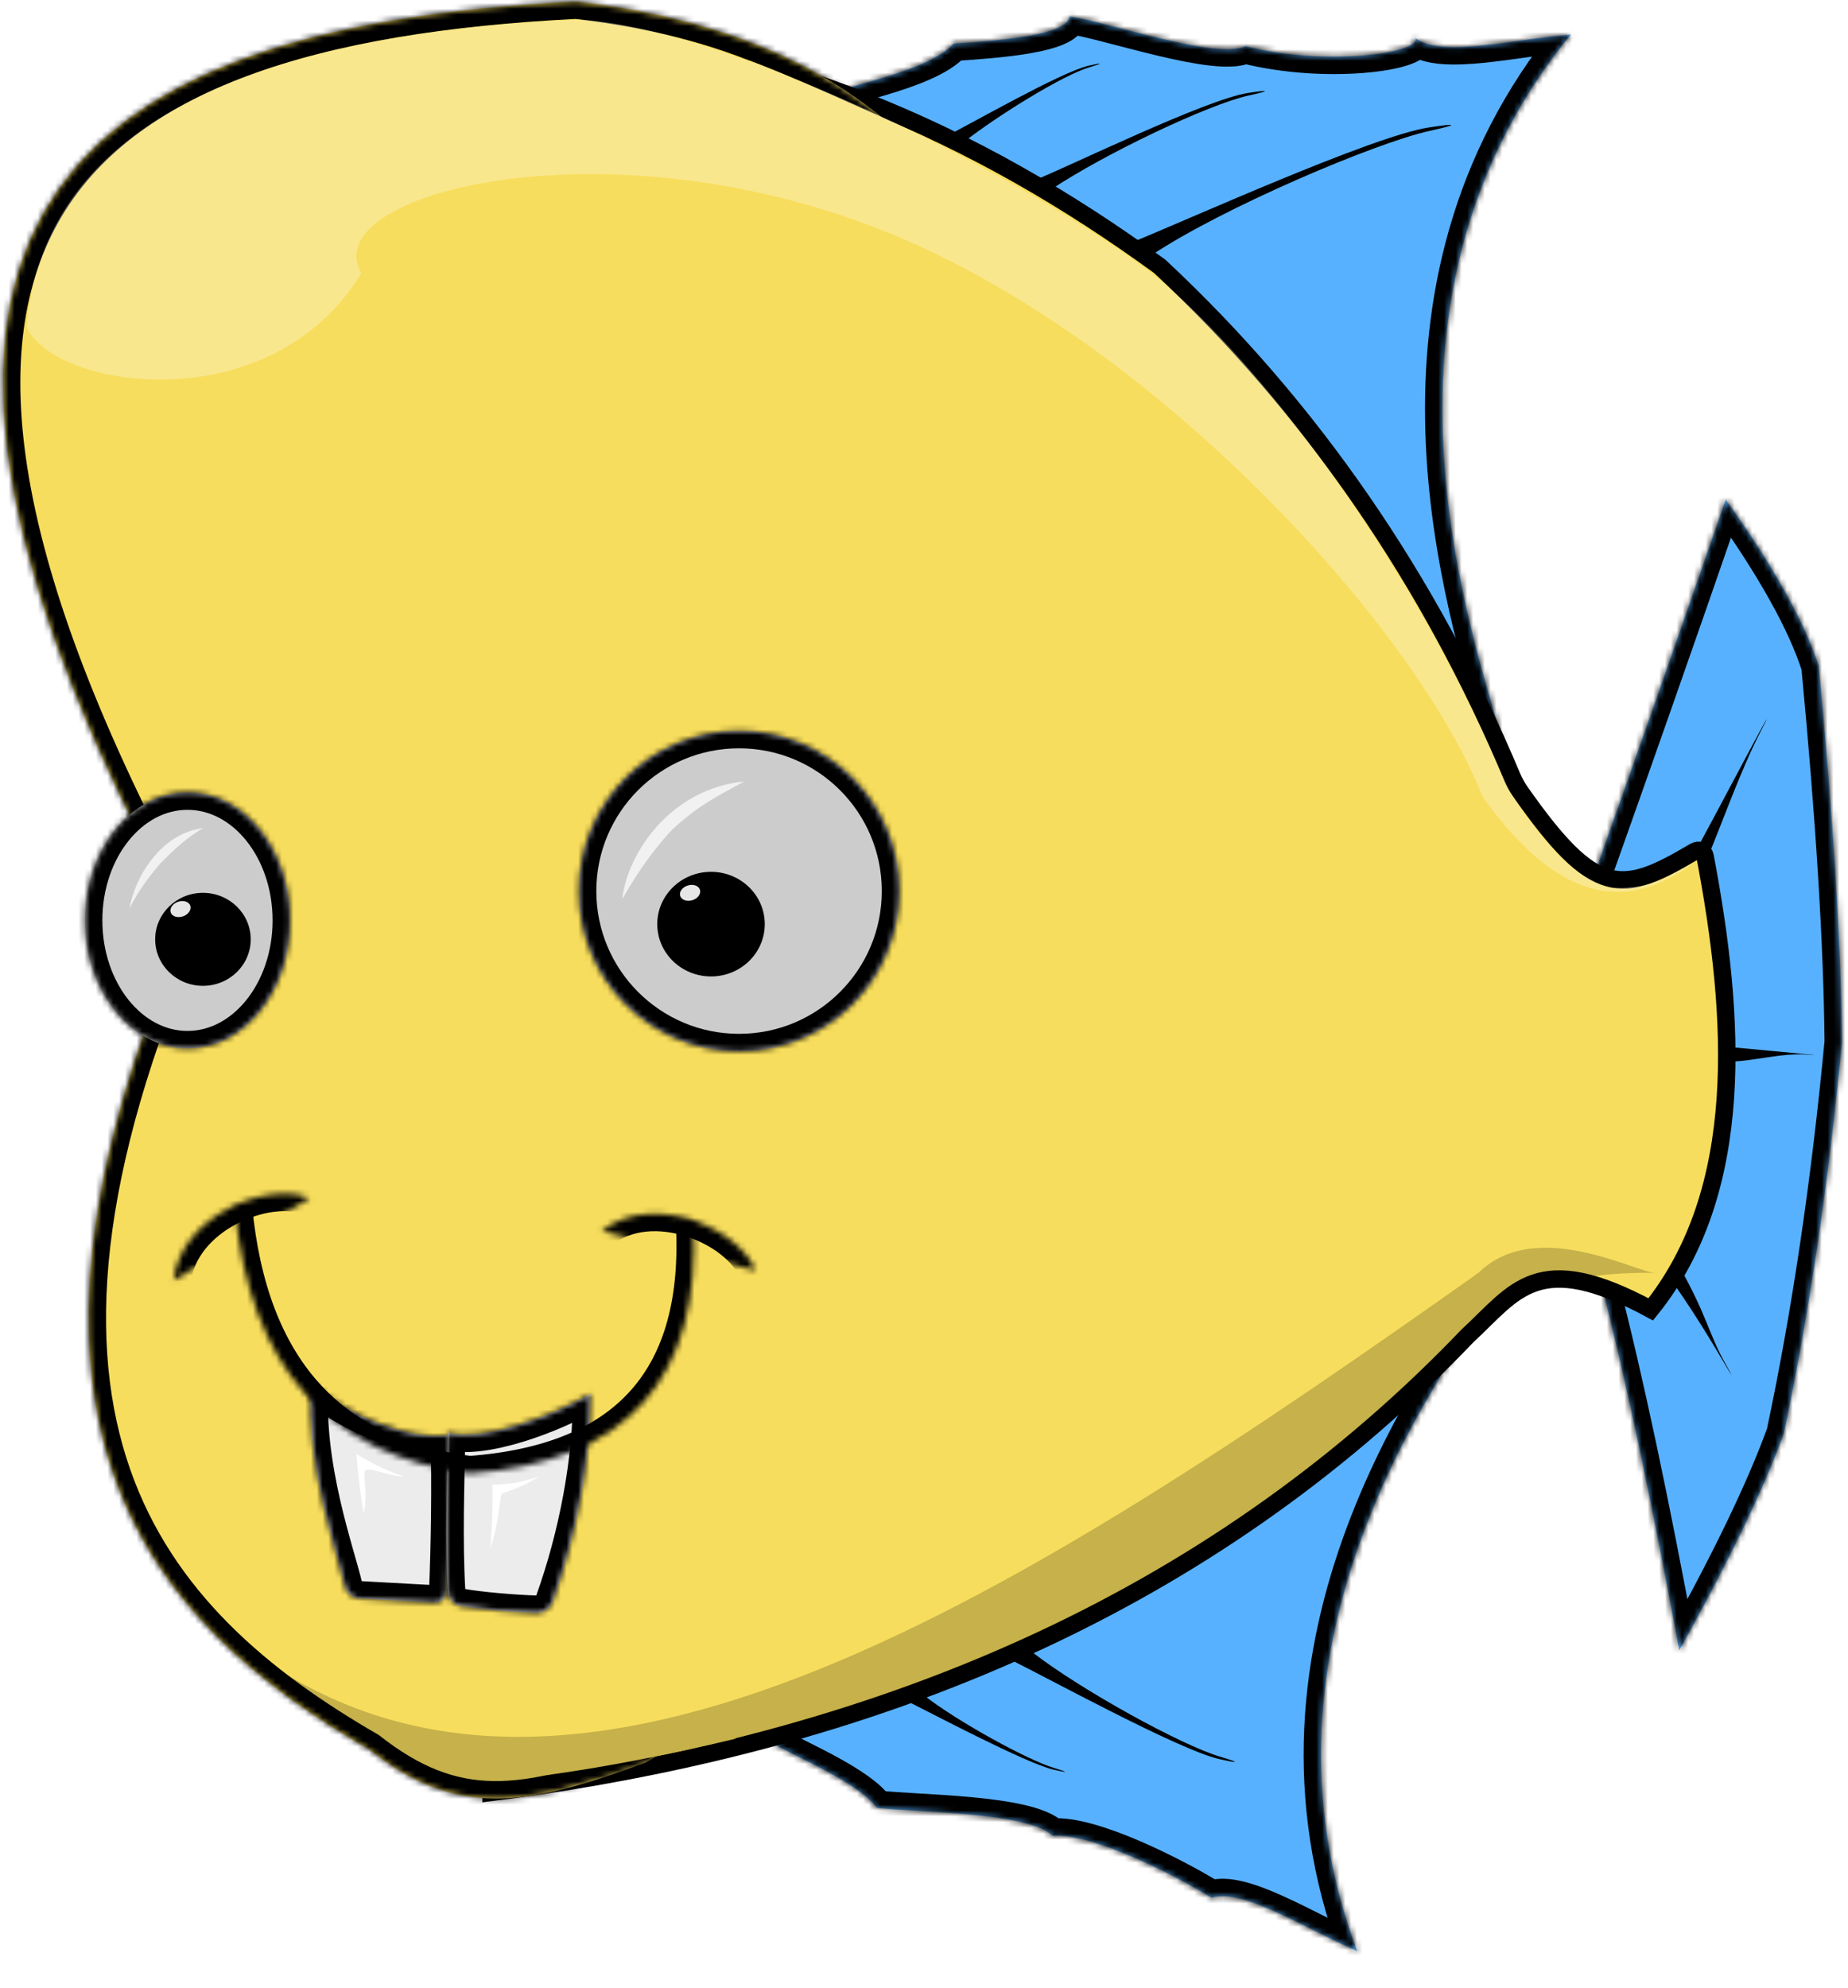 <?xml version="1.0" encoding="UTF-8" standalone="no"?><!-- Generator: Gravit.io --><svg xmlns="http://www.w3.org/2000/svg" xmlns:xlink="http://www.w3.org/1999/xlink" style="isolation:isolate" viewBox="0 0 318 342" width="318pt" height="342pt"><defs><clipPath id="_clipPath_U77QpnKb3yhTItK89z0pgtkT7yvRG1VB"><rect width="318" height="342"/></clipPath></defs><g clip-path="url(#_clipPath_U77QpnKb3yhTItK89z0pgtkT7yvRG1VB)"><g style="isolation:isolate"><mask id="_mask_q2zJd4ZbcikwuJtkbibznpziLHTy7BrN"><path d=" M 205.295 56.278 C 194.227 38.197 164.314 29.353 143.961 16.278 C 142.538 15.127 159.481 12.765 164.072 7.5 C 171.915 6.99 183.635 6.1 184.072 2.833 C 190.719 3.8 209.405 10.338 214.295 7.944 C 228.21 11.464 244.214 9.177 243.628 6.611 C 248.128 9.986 260.852 6.674 270.295 5.944 C 234.295 49.944 251.564 103.799 258.295 126.611 C 243.795 120.361 224.229 82.02 205.295 56.278 Z " fill="white" stroke="none"/></mask><path d=" M 205.295 56.278 C 194.227 38.197 164.314 29.353 143.961 16.278 C 142.538 15.127 159.481 12.765 164.072 7.5 C 171.915 6.99 183.635 6.1 184.072 2.833 C 190.719 3.8 209.405 10.338 214.295 7.944 C 228.21 11.464 244.214 9.177 243.628 6.611 C 248.128 9.986 260.852 6.674 270.295 5.944 C 234.295 49.944 251.564 103.799 258.295 126.611 C 243.795 120.361 224.229 82.02 205.295 56.278 Z " fill="rgb(88,177,255)"/><path d=" M 205.295 56.278 C 194.227 38.197 164.314 29.353 143.961 16.278 C 142.538 15.127 159.481 12.765 164.072 7.5 C 171.915 6.99 183.635 6.1 184.072 2.833 C 190.719 3.8 209.405 10.338 214.295 7.944 C 228.21 11.464 244.214 9.177 243.628 6.611 C 248.128 9.986 260.852 6.674 270.295 5.944 C 234.295 49.944 251.564 103.799 258.295 126.611 C 243.795 120.361 224.229 82.02 205.295 56.278 Z " fill="rgb(88,177,255)" mask="url(#_mask_q2zJd4ZbcikwuJtkbibznpziLHTy7BrN)" vector-effect="non-scaling-stroke" stroke-width="6" stroke="rgb(0,0,0)" stroke-linejoin="miter" stroke-linecap="square" stroke-miterlimit="3"/><mask id="_mask_ybo6xhjXBFAO1BaKOS9UApXZLQRtK0P1"><path d=" M 191.648 268.051 C 175.375 281.639 142.011 280.875 118.544 286.749 C 120.721 291.413 134.568 297.816 133.402 300.212 C 137.29 302.364 148.071 306.976 150.857 311.034 C 157.257 311.861 176.99 311.678 181.125 315.865 C 187.842 315.313 202.234 322.622 208.489 326.516 C 213.832 324.758 224.827 331.969 233.539 335.682 C 213.515 282.474 247.112 236.979 260.789 217.521 C 245.051 218.802 217.824 249.722 191.648 268.051 Z " fill="white" stroke="none"/></mask><path d=" M 191.648 268.051 C 175.375 281.639 142.011 280.875 118.544 286.749 C 120.721 291.413 134.568 297.816 133.402 300.212 C 137.29 302.364 148.071 306.976 150.857 311.034 C 157.257 311.861 176.99 311.678 181.125 315.865 C 187.842 315.313 202.234 322.622 208.489 326.516 C 213.832 324.758 224.827 331.969 233.539 335.682 C 213.515 282.474 247.112 236.979 260.789 217.521 C 245.051 218.802 217.824 249.722 191.648 268.051 Z " fill="rgb(88,177,255)"/><path d=" M 191.648 268.051 C 175.375 281.639 142.011 280.875 118.544 286.749 C 120.721 291.413 134.568 297.816 133.402 300.212 C 137.29 302.364 148.071 306.976 150.857 311.034 C 157.257 311.861 176.99 311.678 181.125 315.865 C 187.842 315.313 202.234 322.622 208.489 326.516 C 213.832 324.758 224.827 331.969 233.539 335.682 C 213.515 282.474 247.112 236.979 260.789 217.521 C 245.051 218.802 217.824 249.722 191.648 268.051 Z " fill="rgb(88,177,255)" mask="url(#_mask_ybo6xhjXBFAO1BaKOS9UApXZLQRtK0P1)" vector-effect="non-scaling-stroke" stroke-width="6" stroke="rgb(0,0,0)" stroke-linejoin="miter" stroke-linecap="square" stroke-miterlimit="3"/><mask id="_mask_vnLVzaMDyrgpSZMpb7x8dfAS7ybMvB7n"><path d=" M 274.294 150.611 C 280.769 132.389 288.354 110.863 296.961 85.944 C 305.196 97.481 310.549 107.057 312.961 114.611 C 315.45 140.747 316.803 162.323 316.961 179.278 C 314.663 203.449 311.35 225.913 306.961 246.611 C 303.524 256.101 297.544 268.565 288.961 283.944 C 284.229 258.335 279.805 237.466 275.628 221.278 L 274.294 150.611 Z " fill="white" stroke="none"/></mask><path d=" M 274.294 150.611 C 280.769 132.389 288.354 110.863 296.961 85.944 C 305.196 97.481 310.549 107.057 312.961 114.611 C 315.45 140.747 316.803 162.323 316.961 179.278 C 314.663 203.449 311.35 225.913 306.961 246.611 C 303.524 256.101 297.544 268.565 288.961 283.944 C 284.229 258.335 279.805 237.466 275.628 221.278 L 274.294 150.611 Z " fill="rgb(88,177,255)"/><path d=" M 274.294 150.611 C 280.769 132.389 288.354 110.863 296.961 85.944 C 305.196 97.481 310.549 107.057 312.961 114.611 C 315.45 140.747 316.803 162.323 316.961 179.278 C 314.663 203.449 311.35 225.913 306.961 246.611 C 303.524 256.101 297.544 268.565 288.961 283.944 C 284.229 258.335 279.805 237.466 275.628 221.278 L 274.294 150.611 Z " fill="rgb(88,177,255)" mask="url(#_mask_vnLVzaMDyrgpSZMpb7x8dfAS7ybMvB7n)" vector-effect="non-scaling-stroke" stroke-width="6" stroke="rgb(0,0,0)" stroke-linejoin="miter" stroke-linecap="square" stroke-miterlimit="3"/><path d=" M 298.072 182.625 C 301.186 182.643 306.784 181.122 310.814 181.445 C 312.642 181.591 312.645 181.56 310.82 181.375 C 307.847 181.073 303.034 180.67 297.954 180.171 L 298.072 182.625 Z " fill="rgb(0,0,0)"/><path d=" M 177.551 31.219 C 184.167 28.557 207.47 17.106 214.781 15.99 C 218.605 15.405 218.642 15.605 214.864 16.435 C 207.984 17.947 190.098 26.437 180.833 32.625 L 177.551 31.219 Z " fill="rgb(0,0,0)"/><path d=" M 194.958 41.625 C 203.798 38.068 236.09 23.426 245.859 21.933 C 250.97 21.153 251.019 21.42 245.97 22.529 C 236.776 24.549 210.432 35.7 198.051 43.969 L 194.958 41.625 Z " fill="rgb(0,0,0)"/><path d=" M 162.546 23.563 C 166.827 21.466 182.52 12.399 187.34 11.298 C 189.861 10.722 189.895 10.853 187.417 11.591 C 182.904 12.934 171.801 19.798 165.926 24.375 L 162.546 23.563 Z " fill="rgb(0,0,0)"/><path d=" M 155.801 292.542 C 160.082 294.639 176.52 303.388 181.34 304.49 C 183.861 305.066 183.895 304.934 181.417 304.196 C 176.904 302.853 164.86 296.266 158.985 291.689 L 155.801 292.542 Z " fill="rgb(0,0,0)"/><path d=" M 173.864 285.542 C 180.028 288.562 202.808 301.051 209.748 302.636 C 213.379 303.466 213.428 303.276 209.859 302.214 C 203.361 300.279 186.018 290.794 177.558 284.203 L 173.864 285.542 Z " fill="rgb(0,0,0)"/><path d=" M 293.822 147.583 C 296.056 142.357 299.544 132.447 302.939 125.895 C 304.479 122.924 304.428 122.897 302.826 125.835 C 300.214 130.625 296.13 138.436 291.696 146.631 L 293.822 147.583 Z " fill="rgb(0,0,0)"/><path d=" M 287.322 219.833 C 290.559 224.505 292.905 228.065 296.647 234.426 C 298.344 237.31 298.393 237.282 296.758 234.362 C 294.092 229.602 293.652 226.197 289.072 218.083 L 287.322 219.833 Z " fill="rgb(0,0,0)"/><path d=" M 87.209 3.784 C 132.613 6.817 168.291 23.019 199.559 45.825 C 225.62 70.11 246.033 99.85 260.236 133.736 C 260.528 134.432 261.116 135.5 261.549 136.118 C 274.504 154.611 279.015 153.944 291.543 146.521 C 292.391 146.019 293.228 146.397 293.412 147.364 C 298.651 174.944 300.57 204.768 284.057 225.278 C 264.499 214.719 260.782 222.223 252.547 229.812 C 210.922 273.324 154.934 299.549 84.517 308.389 L 87.209 3.784 Z " fill="rgb(247,221,93)" vector-effect="non-scaling-stroke" stroke-width="3" stroke="rgb(0,0,0)" stroke-linejoin="miter" stroke-linecap="square" stroke-miterlimit="3"/><mask id="_mask_cADlVSCT8F5upXNS6Nd5Wfz0coVnFQgn"><path d=" M 32.072 159.167 C -33.072 40.213 9.114 4.75 99.114 0.25 C 138.114 4.75 208.801 27.006 166.072 162.167 C 164.031 257.81 132.114 291.25 111.114 303.25 C 89.937 311.118 78.332 312.638 63.489 301 C 25.239 278.875 -4.937 244.434 32.072 159.167 Z " fill="white" stroke="none"/></mask><path d=" M 32.072 159.167 C -33.072 40.213 9.114 4.75 99.114 0.25 C 138.114 4.75 208.801 27.006 166.072 162.167 C 164.031 257.81 132.114 291.25 111.114 303.25 C 89.937 311.118 78.332 312.638 63.489 301 C 25.239 278.875 -4.937 244.434 32.072 159.167 Z " fill="rgb(247,221,93)"/><path d=" M 32.072 159.167 C -33.072 40.213 9.114 4.75 99.114 0.25 C 138.114 4.75 208.801 27.006 166.072 162.167 C 164.031 257.81 132.114 291.25 111.114 303.25 C 89.937 311.118 78.332 312.638 63.489 301 C 25.239 278.875 -4.937 244.434 32.072 159.167 Z " fill="rgb(247,221,93)" mask="url(#_mask_cADlVSCT8F5upXNS6Nd5Wfz0coVnFQgn)" vector-effect="non-scaling-stroke" stroke-width="6" stroke="rgb(0,0,0)" stroke-linejoin="miter" stroke-linecap="square" stroke-miterlimit="3"/><path d=" M 160.02 23.938 C 151.742 20.14 134.96 12.515 128.885 10.396 L 162.989 162.438 C 157.508 205.32 134.602 252.271 93.614 305.479 C 103.595 304.127 114.563 302.033 126.489 299.167 C 154.075 263.255 169.543 217.85 172.864 162.922 C 190.587 102.871 186.315 56.553 160.02 23.938 Z " fill="rgb(247,221,93)"/><path d=" M 230.961 248.611 C 250.656 235.75 251.906 218.5 284.906 219 C 281.664 219.058 264.325 209.249 254.406 219 C 176.832 273.872 98.989 324.437 43.864 284.5 C 52.983 291.917 69.239 310 93.989 307.5 C 120.6 303.592 193.628 282.611 230.961 248.611 Z " fill="rgb(0,0,0)" fill-opacity="0.2"/><path d=" M 62.176 47 C 54.17 33.371 103.705 20.468 151.989 39.687 C 198.692 58.277 243.873 108.291 255.072 137 C 270.322 158.5 282.739 155.125 291.864 148.125 C 285.864 151.563 283.739 152.875 277.364 152.75 C 271.579 151.407 266.322 146.185 259.551 135.875 C 243.786 98 217.84 62.984 198.434 47.187 C 174.88 29.258 123.551 4.156 99.059 3.359 C 46.184 5.75 7.426 20.187 4.614 56.375 C 9.614 67.042 46.664 72.56 62.176 47 Z " fill="rgb(255,255,255)" fill-opacity="0.3"/><defs><filter id="lXf0Y5Iyc4NvaGkOLnk4T7vGf0WA79Fl" x="-200%" y="-200%" width="400%" height="400%" filterUnits="objectBoundingBox" color-interpolation-filters="sRGB"><feOffset xmlns="http://www.w3.org/2000/svg" in="SourceGraphic" dx="-4" dy="-5"/><feGaussianBlur xmlns="http://www.w3.org/2000/svg" stdDeviation="0" result="pf_100_offsetBlur"/><feComposite xmlns="http://www.w3.org/2000/svg" in="SourceGraphic" in2="pf_100_offsetBlur" result="pf_100_inverse" operator="out"/><feFlood xmlns="http://www.w3.org/2000/svg" flood-color="#000000" flood-opacity="0.2" result="pf_100_color"/><feComposite xmlns="http://www.w3.org/2000/svg" in="pf_100_color" in2="pf_100_inverse" operator="in" result="pf_100_shadow"/><feComposite xmlns="http://www.w3.org/2000/svg" in="pf_100_shadow" in2="SourceGraphic" operator="over"/></filter></defs><g filter="url(#lXf0Y5Iyc4NvaGkOLnk4T7vGf0WA79Fl)"><mask id="_mask_rOm2HtmpfsG3RYpVMdmYhPPVwZwsANCN"><path d=" M 57.572 242.917 C 56.481 257.162 62.129 272.407 63.382 277.966 C 63.625 279.042 64.717 279.966 65.819 280.026 L 78.742 280.734 C 79.844 280.795 80.778 279.948 80.826 278.846 C 81.145 271.504 81.332 260.076 81.072 251.917 C 74.432 252.839 63.889 248.671 57.572 242.917 Z " fill="white" stroke="none"/></mask><path d=" M 57.572 242.917 C 56.481 257.162 62.129 272.407 63.382 277.966 C 63.625 279.042 64.717 279.966 65.819 280.026 L 78.742 280.734 C 79.844 280.795 80.778 279.948 80.826 278.846 C 81.145 271.504 81.332 260.076 81.072 251.917 C 74.432 252.839 63.889 248.671 57.572 242.917 Z " fill="rgb(236,236,236)"/><path d=" M 57.572 242.917 C 56.481 257.162 62.129 272.407 63.382 277.966 C 63.625 279.042 64.717 279.966 65.819 280.026 L 78.742 280.734 C 79.844 280.795 80.778 279.948 80.826 278.846 C 81.145 271.504 81.332 260.076 81.072 251.917 C 74.432 252.839 63.889 248.671 57.572 242.917 Z " fill="rgb(236,236,236)" mask="url(#_mask_rOm2HtmpfsG3RYpVMdmYhPPVwZwsANCN)" vector-effect="non-scaling-stroke" stroke-width="6" stroke="rgb(0,0,0)" stroke-linejoin="miter" stroke-linecap="square" stroke-miterlimit="3"/></g><defs><filter id="lo4x6bgGFW9841QwDKUbIO9V8kDsLiyi" x="-200%" y="-200%" width="400%" height="400%" filterUnits="objectBoundingBox" color-interpolation-filters="sRGB"><feOffset xmlns="http://www.w3.org/2000/svg" in="SourceGraphic" dx="-4" dy="-5"/><feGaussianBlur xmlns="http://www.w3.org/2000/svg" stdDeviation="0" result="pf_100_offsetBlur"/><feComposite xmlns="http://www.w3.org/2000/svg" in="SourceGraphic" in2="pf_100_offsetBlur" result="pf_100_inverse" operator="out"/><feFlood xmlns="http://www.w3.org/2000/svg" flood-color="#000000" flood-opacity="0.2" result="pf_100_color"/><feComposite xmlns="http://www.w3.org/2000/svg" in="pf_100_color" in2="pf_100_inverse" operator="in" result="pf_100_shadow"/><feComposite xmlns="http://www.w3.org/2000/svg" in="pf_100_shadow" in2="SourceGraphic" operator="over"/></filter></defs><g filter="url(#lo4x6bgGFW9841QwDKUbIO9V8kDsLiyi)"><mask id="_mask_Nw8eRGMawi1ABLT2czNGRPtAloIobdYP"><path d=" M 81.083 251.469 C 80.928 260.17 80.552 270.055 81.087 278.941 C 81.154 280.043 82.089 281.098 83.175 281.296 C 86.507 281.903 92.674 282.413 96.365 282.51 C 97.468 282.539 98.668 281.72 99.043 280.681 C 103.157 269.294 105.681 256.019 105.572 244.792 C 99.347 248.538 86.94 253.173 81.083 251.469 Z " fill="white" stroke="none"/></mask><path d=" M 81.083 251.469 C 80.928 260.17 80.552 270.055 81.087 278.941 C 81.154 280.043 82.089 281.098 83.175 281.296 C 86.507 281.903 92.674 282.413 96.365 282.51 C 97.468 282.539 98.668 281.72 99.043 280.681 C 103.157 269.294 105.681 256.019 105.572 244.792 C 99.347 248.538 86.94 253.173 81.083 251.469 Z " fill="rgb(236,236,236)"/><path d=" M 81.083 251.469 C 80.928 260.17 80.552 270.055 81.087 278.941 C 81.154 280.043 82.089 281.098 83.175 281.296 C 86.507 281.903 92.674 282.413 96.365 282.51 C 97.468 282.539 98.668 281.72 99.043 280.681 C 103.157 269.294 105.681 256.019 105.572 244.792 C 99.347 248.538 86.94 253.173 81.083 251.469 Z " fill="rgb(236,236,236)" mask="url(#_mask_Nw8eRGMawi1ABLT2czNGRPtAloIobdYP)" vector-effect="non-scaling-stroke" stroke-width="6" stroke="rgb(0,0,0)" stroke-linejoin="miter" stroke-linecap="square" stroke-miterlimit="3"/></g><mask id="_mask_yheWLNwTqveBLykCGXJl9MDsGWWmHsFY"><path d=" M 53.287 206.134 C 45.908 203.156 31.093 209.201 29.876 220.318" fill="white" stroke="none"/></mask><path d=" M 53.287 206.134 C 45.908 203.156 31.093 209.201 29.876 220.318" fill="none"/><path d=" M 53.287 206.134 C 45.908 203.156 31.093 209.201 29.876 220.318" fill="none" mask="url(#_mask_yheWLNwTqveBLykCGXJl9MDsGWWmHsFY)" vector-effect="non-scaling-stroke" stroke-width="6" stroke="rgb(0,0,0)" stroke-linejoin="miter" stroke-linecap="square" stroke-miterlimit="3"/><mask id="_mask_WbWrv7EXsMEXZWzC7FKqhsQYKwF41qWT"><path d=" M 130.049 218.604 C 127.015 211.248 112.333 204.89 103.537 211.797" fill="white" stroke="none"/></mask><path d=" M 130.049 218.604 C 127.015 211.248 112.333 204.89 103.537 211.797" fill="none"/><path d=" M 130.049 218.604 C 127.015 211.248 112.333 204.89 103.537 211.797" fill="none" mask="url(#_mask_WbWrv7EXsMEXZWzC7FKqhsQYKwF41qWT)" vector-effect="non-scaling-stroke" stroke-width="6" stroke="rgb(0,0,0)" stroke-linejoin="miter" stroke-linecap="square" stroke-miterlimit="3"/><mask id="_mask_VcKzrPrTY97JUEELgej3rHpD3xBykQ2U"><path d=" M 40.406 207.833 C 43.014 235.151 56.504 250.384 80.845 253.5 C 107.977 251.504 120.801 237.083 119.285 210.204" fill="white" stroke="none"/></mask><path d=" M 40.406 207.833 C 43.014 235.151 56.504 250.384 80.845 253.5 C 107.977 251.504 120.801 237.083 119.285 210.204" fill="none"/><path d=" M 40.406 207.833 C 43.014 235.151 56.504 250.384 80.845 253.5 C 107.977 251.504 120.801 237.083 119.285 210.204" fill="none" mask="url(#_mask_VcKzrPrTY97JUEELgej3rHpD3xBykQ2U)" vector-effect="non-scaling-stroke" stroke-width="6" stroke="rgb(0,0,0)" stroke-linejoin="miter" stroke-linecap="square" stroke-miterlimit="3"/><path d=" M 69.551 254.083 C 66.655 253.074 63.926 251.777 61.333 250.161 C 61.605 253.784 61.959 256.882 62.614 260.458 C 63.354 256.206 62.333 253.974 62.88 252.911 C 63.971 252.54 66.6 253.864 69.551 254.083 Z " fill="rgb(255,255,255)"/><path d=" M 92.708 254.094 C 89.824 254.908 88.649 255.35 84.727 255.43 C 84.863 259.716 84.565 263.311 84.411 266.328 C 86.098 261.125 85.833 258.004 86.38 256.941 C 87.471 256.57 89.93 255.852 92.708 254.094 Z " fill="rgb(255,255,255)"/><defs><filter id="4Z7IlPciaKffwtqh1RIYyQpN5Q4p9445" x="-200%" y="-200%" width="400%" height="400%" filterUnits="objectBoundingBox" color-interpolation-filters="sRGB"><feGaussianBlur xmlns="http://www.w3.org/2000/svg" in="SourceGraphic" stdDeviation="0"/><feOffset xmlns="http://www.w3.org/2000/svg" dx="1" dy="1" result="pf_100_offsetBlur"/><feFlood xmlns="http://www.w3.org/2000/svg" flood-color="#000000" flood-opacity="0.3"/><feComposite xmlns="http://www.w3.org/2000/svg" in2="pf_100_offsetBlur" operator="in" result="pf_100_dropShadow"/><feBlend xmlns="http://www.w3.org/2000/svg" in="SourceGraphic" in2="pf_100_dropShadow" mode="normal" result="_out_tNDs7CfZioYvtBtRbvNd70cQVhFuovQV"/><feOffset xmlns="http://www.w3.org/2000/svg" in="_out_tNDs7CfZioYvtBtRbvNd70cQVhFuovQV" dx="-5" dy="-6"/><feGaussianBlur xmlns="http://www.w3.org/2000/svg" stdDeviation="0" result="pf_101_offsetBlur"/><feComposite xmlns="http://www.w3.org/2000/svg" in="_out_tNDs7CfZioYvtBtRbvNd70cQVhFuovQV" in2="pf_101_offsetBlur" result="pf_101_inverse" operator="out"/><feFlood xmlns="http://www.w3.org/2000/svg" flood-color="#000000" flood-opacity="0.2" result="pf_101_color"/><feComposite xmlns="http://www.w3.org/2000/svg" in="pf_101_color" in2="pf_101_inverse" operator="in" result="pf_101_shadow"/><feComposite xmlns="http://www.w3.org/2000/svg" in="pf_101_shadow" in2="_out_tNDs7CfZioYvtBtRbvNd70cQVhFuovQV" operator="over" result="_out_FbjwzwTcQsWdVzcEpwrTxLsq0Tgwnm11"/><feMerge><feMergeNode in="_out_FbjwzwTcQsWdVzcEpwrTxLsq0Tgwnm11"/></feMerge></filter></defs><g filter="url(#4Z7IlPciaKffwtqh1RIYyQpN5Q4p9445)"><mask id="_mask_TJSOzft1odVuIsS9EgaLAsjWPv7may4W"><circle vector-effect="non-scaling-stroke" cx="131.176" cy="158.312" r="27.562" fill="white" stroke="none"/></mask><circle vector-effect="non-scaling-stroke" cx="131.176" cy="158.312" r="27.562" fill="rgb(204,204,204)"/><circle vector-effect="non-scaling-stroke" cx="131.176" cy="158.312" r="27.562" fill="rgb(204,204,204)" mask="url(#_mask_TJSOzft1odVuIsS9EgaLAsjWPv7may4W)" stroke-width="6" stroke="rgb(0,0,0)" stroke-linejoin="miter" stroke-linecap="square" stroke-miterlimit="3"/></g><path d=" M 128.072 134.458 C 115.401 135.682 107.921 146.827 107.072 154.708 C 109.935 149.614 112.885 145.708 115.697 142.708 C 120.197 138.583 123.084 137.18 128.072 134.458 Z " fill="rgb(255,255,255)" fill-opacity="0.73"/><defs><filter id="RzNiZjdkwcYMRmiG1Efkf3UKlNuXjTUH" x="-200%" y="-200%" width="400%" height="400%" filterUnits="objectBoundingBox" color-interpolation-filters="sRGB"><feGaussianBlur xmlns="http://www.w3.org/2000/svg" in="SourceGraphic" stdDeviation="0"/><feOffset xmlns="http://www.w3.org/2000/svg" dx="1" dy="1" result="pf_100_offsetBlur"/><feFlood xmlns="http://www.w3.org/2000/svg" flood-color="#000000" flood-opacity="0.3"/><feComposite xmlns="http://www.w3.org/2000/svg" in2="pf_100_offsetBlur" operator="in" result="pf_100_dropShadow"/><feBlend xmlns="http://www.w3.org/2000/svg" in="SourceGraphic" in2="pf_100_dropShadow" mode="normal" result="_out_O8Jw1tvBYniGktqJ5j1IejQX2tT73a3O"/><feOffset xmlns="http://www.w3.org/2000/svg" in="_out_O8Jw1tvBYniGktqJ5j1IejQX2tT73a3O" dx="-5" dy="-4"/><feGaussianBlur xmlns="http://www.w3.org/2000/svg" stdDeviation="0" result="pf_101_offsetBlur"/><feComposite xmlns="http://www.w3.org/2000/svg" in="_out_O8Jw1tvBYniGktqJ5j1IejQX2tT73a3O" in2="pf_101_offsetBlur" result="pf_101_inverse" operator="out"/><feFlood xmlns="http://www.w3.org/2000/svg" flood-color="#000000" flood-opacity="0.2" result="pf_101_color"/><feComposite xmlns="http://www.w3.org/2000/svg" in="pf_101_color" in2="pf_101_inverse" operator="in" result="pf_101_shadow"/><feComposite xmlns="http://www.w3.org/2000/svg" in="pf_101_shadow" in2="_out_O8Jw1tvBYniGktqJ5j1IejQX2tT73a3O" operator="over" result="_out_qbxbGEWLdkQllQrZ8CSmgT4xF6eqo3ej"/><feMerge><feMergeNode in="_out_qbxbGEWLdkQllQrZ8CSmgT4xF6eqo3ej"/></feMerge></filter></defs><g filter="url(#RzNiZjdkwcYMRmiG1Efkf3UKlNuXjTUH)"><mask id="_mask_k9biOX1jU6VXYyrtYPLZ5ZeAZJlvZApD"><ellipse vector-effect="non-scaling-stroke" cx="36.26" cy="161.354" rx="17.646" ry="22.021" fill="white" stroke="none"/></mask><ellipse vector-effect="non-scaling-stroke" cx="36.26" cy="161.354" rx="17.646" ry="22.021" fill="rgb(204,204,204)"/><ellipse vector-effect="non-scaling-stroke" cx="36.26" cy="161.354" rx="17.646" ry="22.021" fill="rgb(204,204,204)" mask="url(#_mask_k9biOX1jU6VXYyrtYPLZ5ZeAZJlvZApD)" stroke-width="6" stroke="rgb(0,0,0)" stroke-linejoin="miter" stroke-linecap="square" stroke-miterlimit="3"/></g><path d=" M 34.946 142.473 C 27.52 143.425 23.133 151.156 22.29 156.289 C 23.929 153.019 25.88 150.56 27.55 148.6 C 30.242 145.888 31.907 144.322 34.946 142.473 Z " fill="rgb(255,255,255)" fill-opacity="0.73"/></g><ellipse vector-effect="non-scaling-stroke" cx="122.35" cy="159" rx="9.25" ry="9" fill="rgb(0,0,0)"/><path d=" M 117.044 154.134 C 116.83 153.435 117.421 152.634 118.361 152.347 C 119.301 152.06 120.238 152.395 120.451 153.095 C 120.664 153.795 120.074 154.595 119.134 154.882 C 118.194 155.169 117.257 154.834 117.044 154.134 Z " fill="rgb(255,255,255)" fill-opacity="0.9"/><ellipse vector-effect="non-scaling-stroke" cx="34.922" cy="161.615" rx="8.222" ry="8" fill="rgb(0,0,0)"/><path d=" M 29.379 156.995 C 29.138 156.304 29.696 155.481 30.624 155.157 C 31.552 154.833 32.502 155.131 32.743 155.821 C 32.983 156.512 32.426 157.335 31.497 157.659 C 30.569 157.983 29.62 157.685 29.379 156.995 Z " fill="rgb(255,255,255)" fill-opacity="0.9"/></g></svg>